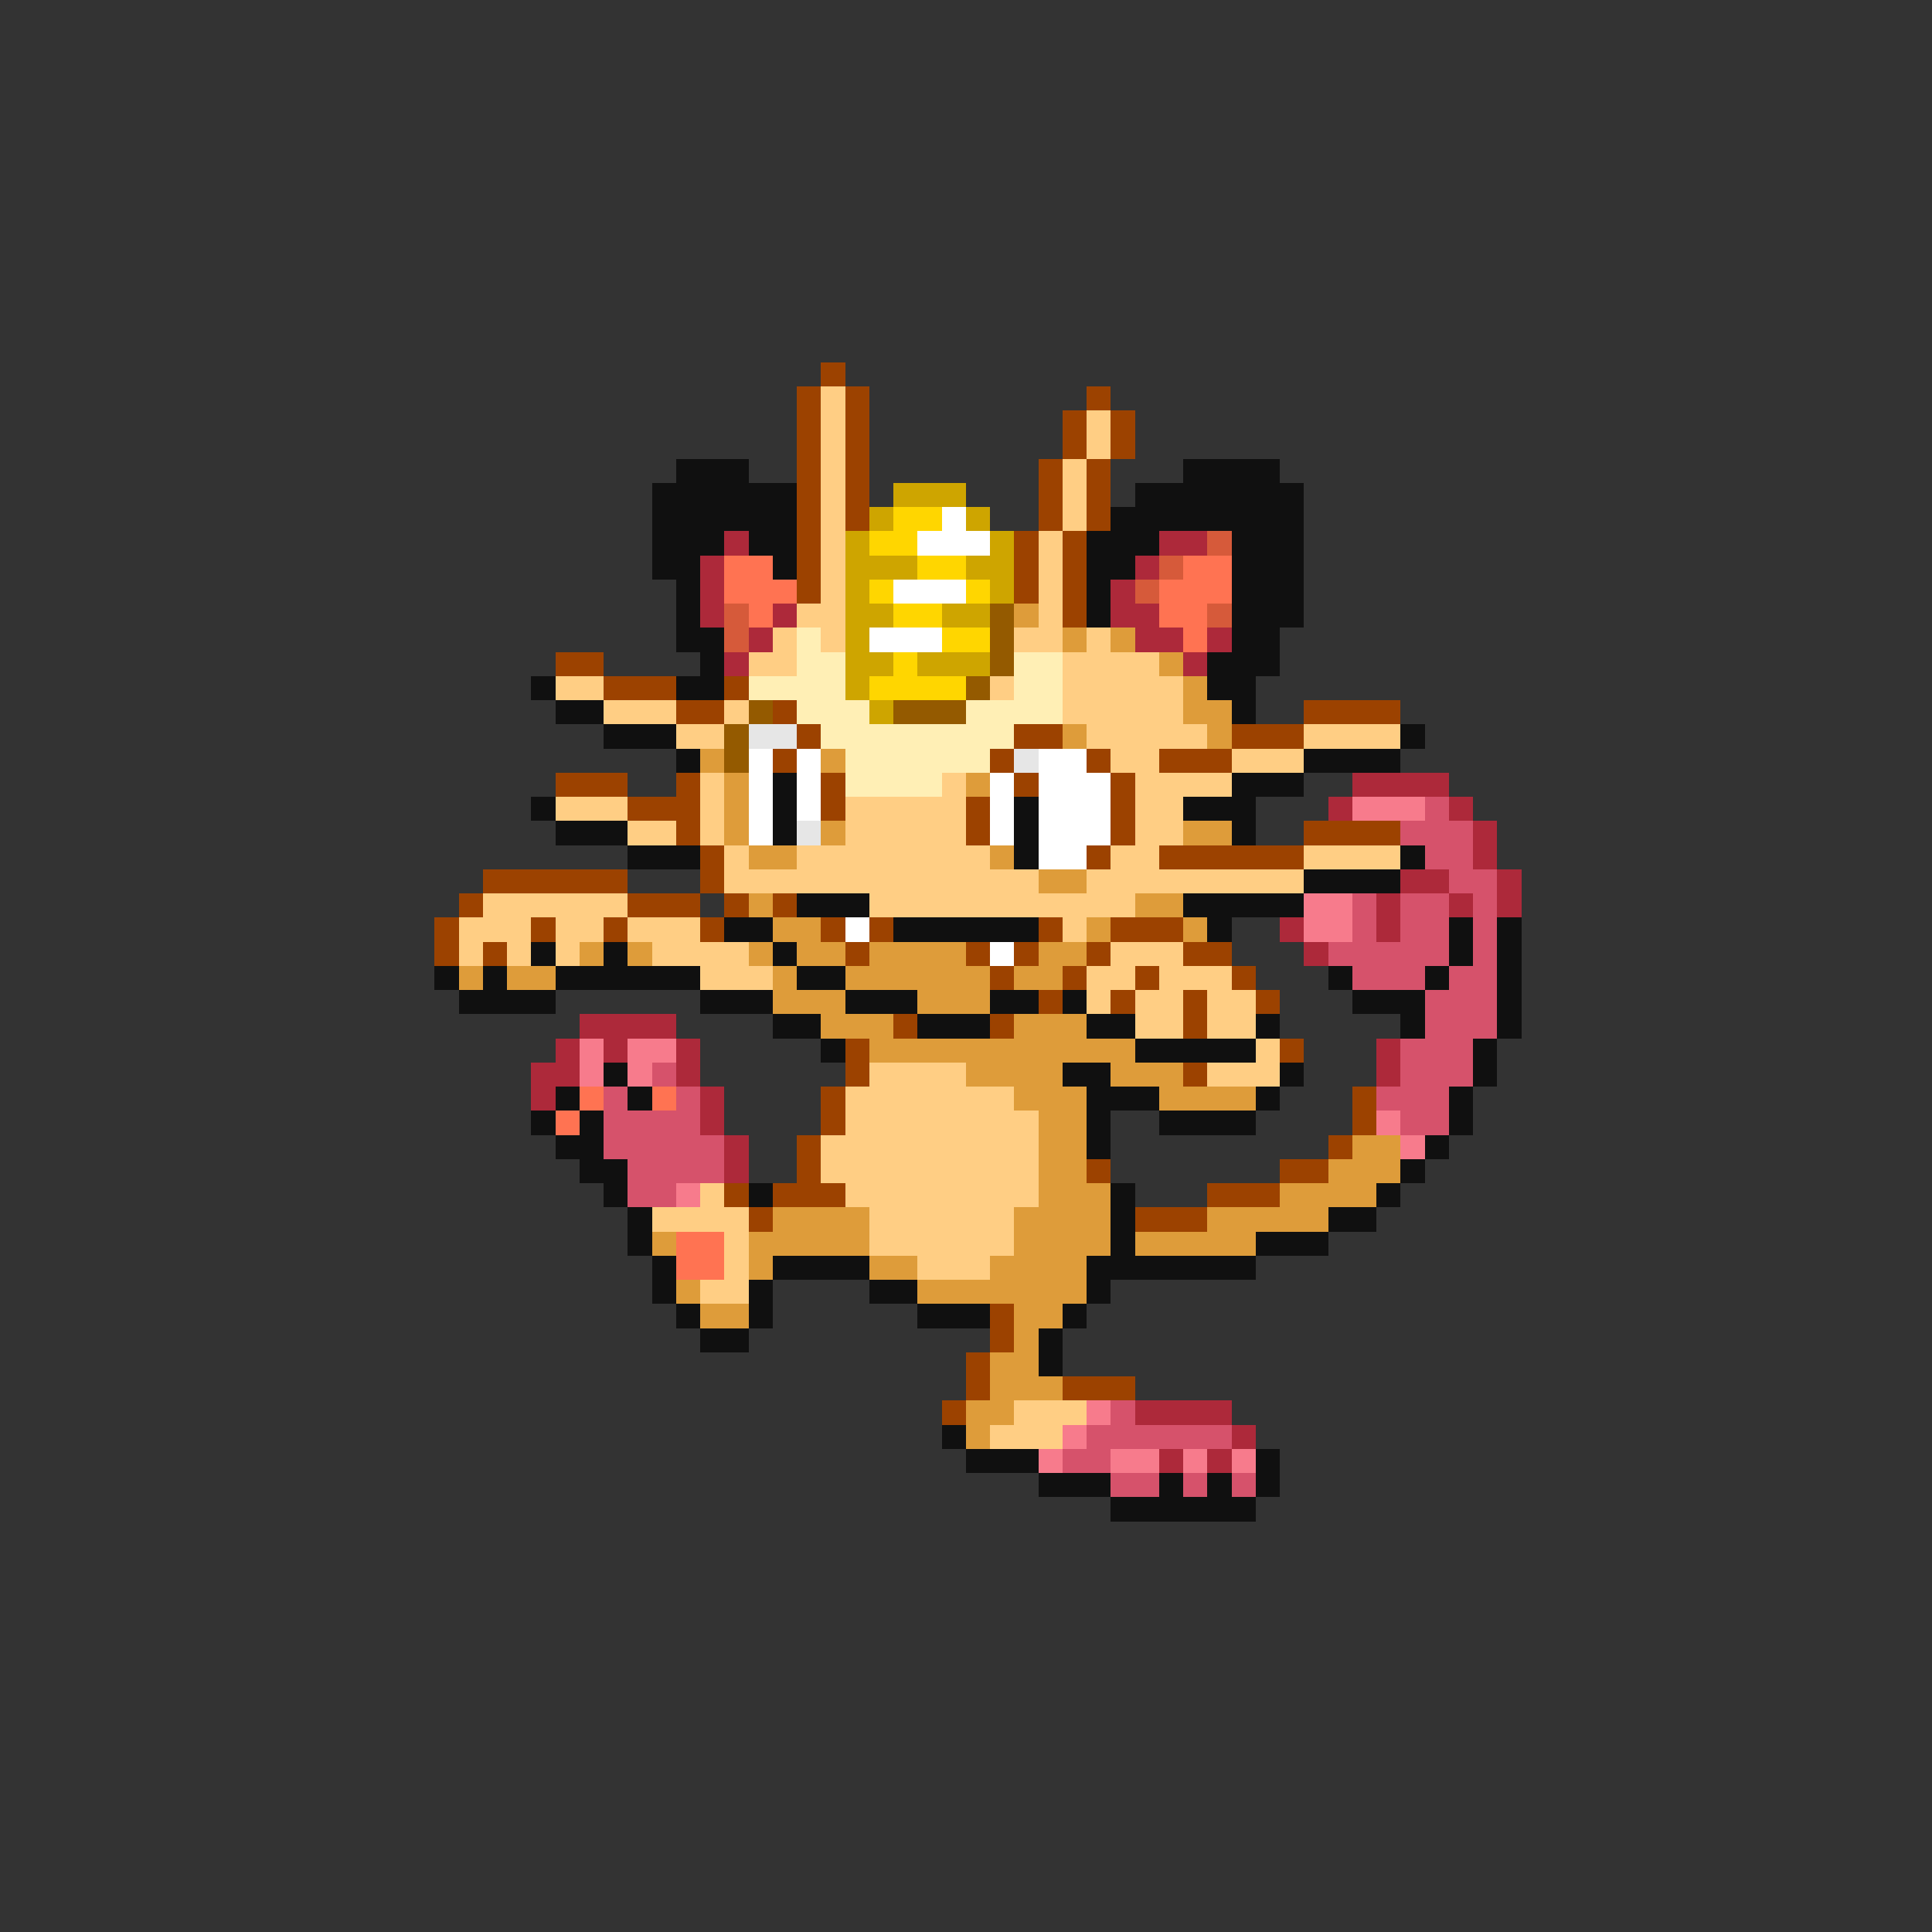 <svg xmlns="http://www.w3.org/2000/svg" viewBox="0 -0.5 80 80" shape-rendering="crispEdges">
<rect x="0" y="-0.5" width="80" height="80" fill="#333333" stroke="none"/>
<path stroke="#9c4200" d="M34 15h1M33 16h1M35 16h1M45 16h1M33 17h1M35 17h1M44 17h1M46 17h1M33 18h1M35 18h1M44 18h1M46 18h1M33 19h1M35 19h1M43 19h1M45 19h1M33 20h1M35 20h1M43 20h1M45 20h1M33 21h1M35 21h1M43 21h1M45 21h1M33 22h1M42 22h1M44 22h1M33 23h1M42 23h1M44 23h1M33 24h1M42 24h1M44 24h1M44 25h1M23 27h2M25 28h3M30 28h1M28 29h2M32 29h1M54 29h4M33 30h1M42 30h2M51 30h3M32 31h1M41 31h1M45 31h1M48 31h3M23 32h3M28 32h1M34 32h1M42 32h1M46 32h1M26 33h3M34 33h1M40 33h1M46 33h1M28 34h1M40 34h1M46 34h1M54 34h4M29 35h1M45 35h1M48 35h6M20 36h6M29 36h1M19 37h1M26 37h3M30 37h1M32 37h1M18 38h1M22 38h1M25 38h1M29 38h1M34 38h1M36 38h1M43 38h1M46 38h3M18 39h1M20 39h1M35 39h1M40 39h1M42 39h1M45 39h1M49 39h2M41 40h1M44 40h1M47 40h1M51 40h1M43 41h1M46 41h1M49 41h1M52 41h1M37 42h1M41 42h1M49 42h1M35 43h1M53 43h1M35 44h1M49 44h1M34 45h1M56 45h1M34 46h1M56 46h1M33 47h1M55 47h1M33 48h1M45 48h1M53 48h2M30 49h1M32 49h3M50 49h3M31 50h1M47 50h3M41 54h1M41 55h1M40 56h1M40 57h1M44 57h3M39 58h1" />
<path stroke="#ffce84" d="M34 16h1M34 17h1M45 17h1M34 18h1M45 18h1M34 19h1M44 19h1M34 20h1M44 20h1M34 21h1M44 21h1M34 22h1M43 22h1M34 23h1M43 23h1M34 24h1M43 24h1M33 25h2M43 25h1M32 26h1M34 26h1M42 26h2M45 26h1M31 27h2M44 27h4M23 28h2M41 28h1M44 28h5M25 29h3M30 29h1M44 29h5M28 30h2M45 30h5M54 30h4M46 31h2M51 31h3M29 32h1M39 32h1M47 32h4M23 33h3M29 33h1M35 33h5M47 33h2M26 34h2M29 34h1M35 34h5M47 34h2M30 35h1M33 35h8M46 35h2M54 35h4M30 36h13M45 36h9M20 37h6M36 37h11M19 38h3M23 38h2M26 38h3M44 38h1M19 39h1M21 39h1M23 39h1M27 39h4M46 39h3M29 40h3M45 40h2M48 40h3M45 41h1M47 41h2M50 41h2M47 42h2M50 42h2M52 43h1M36 44h4M50 44h3M35 45h7M35 46h8M34 47h9M34 48h9M29 49h1M35 49h8M27 50h4M36 50h6M30 51h1M36 51h6M30 52h1M38 52h3M29 53h2M42 58h3M41 59h3" />
<path stroke="#101010" d="M28 19h3M49 19h4M27 20h6M47 20h7M27 21h6M46 21h8M27 22h3M31 22h2M45 22h3M51 22h3M27 23h2M32 23h1M45 23h2M51 23h3M28 24h1M45 24h1M51 24h3M28 25h1M45 25h1M51 25h3M28 26h2M51 26h2M29 27h1M50 27h3M22 28h1M28 28h2M50 28h2M23 29h2M51 29h1M25 30h3M58 30h1M28 31h1M54 31h4M32 32h1M51 32h3M22 33h1M32 33h1M42 33h1M49 33h3M23 34h3M32 34h1M42 34h1M51 34h1M26 35h3M42 35h1M58 35h1M54 36h4M33 37h3M49 37h5M30 38h2M37 38h6M50 38h1M60 38h1M62 38h1M22 39h1M25 39h1M32 39h1M60 39h1M62 39h1M18 40h1M20 40h1M23 40h6M33 40h2M55 40h1M59 40h1M62 40h1M19 41h4M29 41h3M35 41h3M41 41h2M44 41h1M56 41h3M62 41h1M32 42h2M38 42h3M45 42h2M52 42h1M58 42h1M62 42h1M34 43h1M47 43h5M61 43h1M25 44h1M44 44h2M53 44h1M61 44h1M23 45h1M26 45h1M45 45h3M52 45h1M60 45h1M22 46h1M24 46h1M45 46h1M48 46h4M60 46h1M23 47h2M45 47h1M59 47h1M24 48h2M58 48h1M25 49h1M31 49h1M46 49h1M57 49h1M26 50h1M46 50h1M55 50h2M26 51h1M46 51h1M52 51h3M27 52h1M32 52h4M45 52h7M27 53h1M31 53h1M36 53h2M45 53h1M28 54h1M31 54h1M38 54h3M44 54h1M29 55h2M43 55h1M43 56h1M39 59h1M40 60h3M52 60h1M43 61h3M48 61h1M50 61h1M52 61h1M46 62h6" />
<path stroke="#cea500" d="M37 20h3M36 21h1M40 21h1M35 22h1M41 22h1M35 23h3M40 23h2M35 24h1M41 24h1M35 25h2M39 25h2M35 26h1M35 27h2M38 27h3M35 28h1M36 29h1" />
<path stroke="#ffd600" d="M37 21h2M36 22h2M38 23h2M36 24h1M40 24h1M37 25h2M39 26h2M37 27h1M36 28h4" />
<path stroke="#ffffff" d="M39 21h1M38 22h3M37 24h3M36 26h3M31 31h1M33 31h1M43 31h2M31 32h1M33 32h1M41 32h1M43 32h3M31 33h1M33 33h1M41 33h1M43 33h3M31 34h1M41 34h1M43 34h3M43 35h2M35 38h1M41 39h1" />
<path stroke="#ad293a" d="M30 22h1M48 22h2M29 23h1M47 23h1M29 24h1M46 24h1M29 25h1M32 25h1M46 25h2M31 26h1M47 26h2M50 26h1M30 27h1M49 27h1M56 32h4M55 33h1M60 33h1M61 34h1M61 35h1M58 36h2M62 36h1M57 37h1M60 37h1M62 37h1M53 38h1M57 38h1M54 39h1M24 42h4M23 43h1M25 43h1M28 43h1M57 43h1M22 44h2M28 44h1M57 44h1M22 45h1M29 45h1M29 46h1M30 47h1M30 48h1M47 58h4M51 59h1M48 60h1M50 60h1" />
<path stroke="#d65a3a" d="M50 22h1M48 23h1M47 24h1M30 25h1M50 25h1M30 26h1" />
<path stroke="#ff7352" d="M30 23h2M49 23h2M30 24h3M48 24h3M31 25h1M48 25h2M49 26h1M24 45h1M27 45h1M23 46h1M28 51h2M28 52h2" />
<path stroke="#945a00" d="M41 25h1M41 26h1M41 27h1M40 28h1M31 29h1M37 29h3M30 30h1M30 31h1" />
<path stroke="#de9c3a" d="M42 25h1M44 26h1M46 26h1M48 27h1M49 28h1M49 29h2M44 30h1M50 30h1M29 31h1M34 31h1M30 32h1M40 32h1M30 33h1M30 34h1M34 34h1M49 34h2M31 35h2M41 35h1M43 36h2M31 37h1M47 37h2M32 38h2M45 38h1M49 38h1M24 39h1M26 39h1M31 39h1M33 39h2M36 39h4M43 39h2M19 40h1M21 40h2M32 40h1M35 40h6M42 40h2M32 41h3M38 41h3M34 42h3M42 42h3M36 43h11M40 44h4M46 44h3M42 45h3M48 45h4M43 46h2M43 47h2M56 47h2M43 48h2M55 48h3M43 49h3M53 49h4M32 50h4M42 50h4M50 50h5M27 51h1M31 51h5M42 51h4M47 51h5M31 52h1M36 52h2M41 52h4M28 53h1M38 53h7M29 54h2M42 54h2M42 55h1M41 56h2M41 57h3M40 58h2M40 59h1" />
<path stroke="#ffefb5" d="M33 26h1M33 27h2M42 27h2M31 28h4M42 28h2M33 29h3M40 29h4M34 30h8M35 31h6M35 32h4" />
<path stroke="#e6e6e6" d="M31 30h2M42 31h1M33 34h1" />
<path stroke="#f77b8c" d="M56 33h3M54 37h2M54 38h2M24 43h1M26 43h2M24 44h1M26 44h1M57 46h1M58 47h1M28 49h1M45 58h1M44 59h1M43 60h1M46 60h2M49 60h1M51 60h1" />
<path stroke="#d6526b" d="M59 33h1M58 34h3M59 35h2M60 36h2M56 37h1M58 37h2M61 37h1M56 38h1M58 38h2M61 38h1M55 39h5M61 39h1M56 40h3M60 40h2M59 41h3M59 42h3M58 43h3M27 44h1M58 44h3M25 45h1M28 45h1M57 45h3M25 46h4M58 46h2M25 47h5M26 48h4M26 49h2M46 58h1M45 59h6M44 60h2M46 61h2M49 61h1M51 61h1" />
</svg>